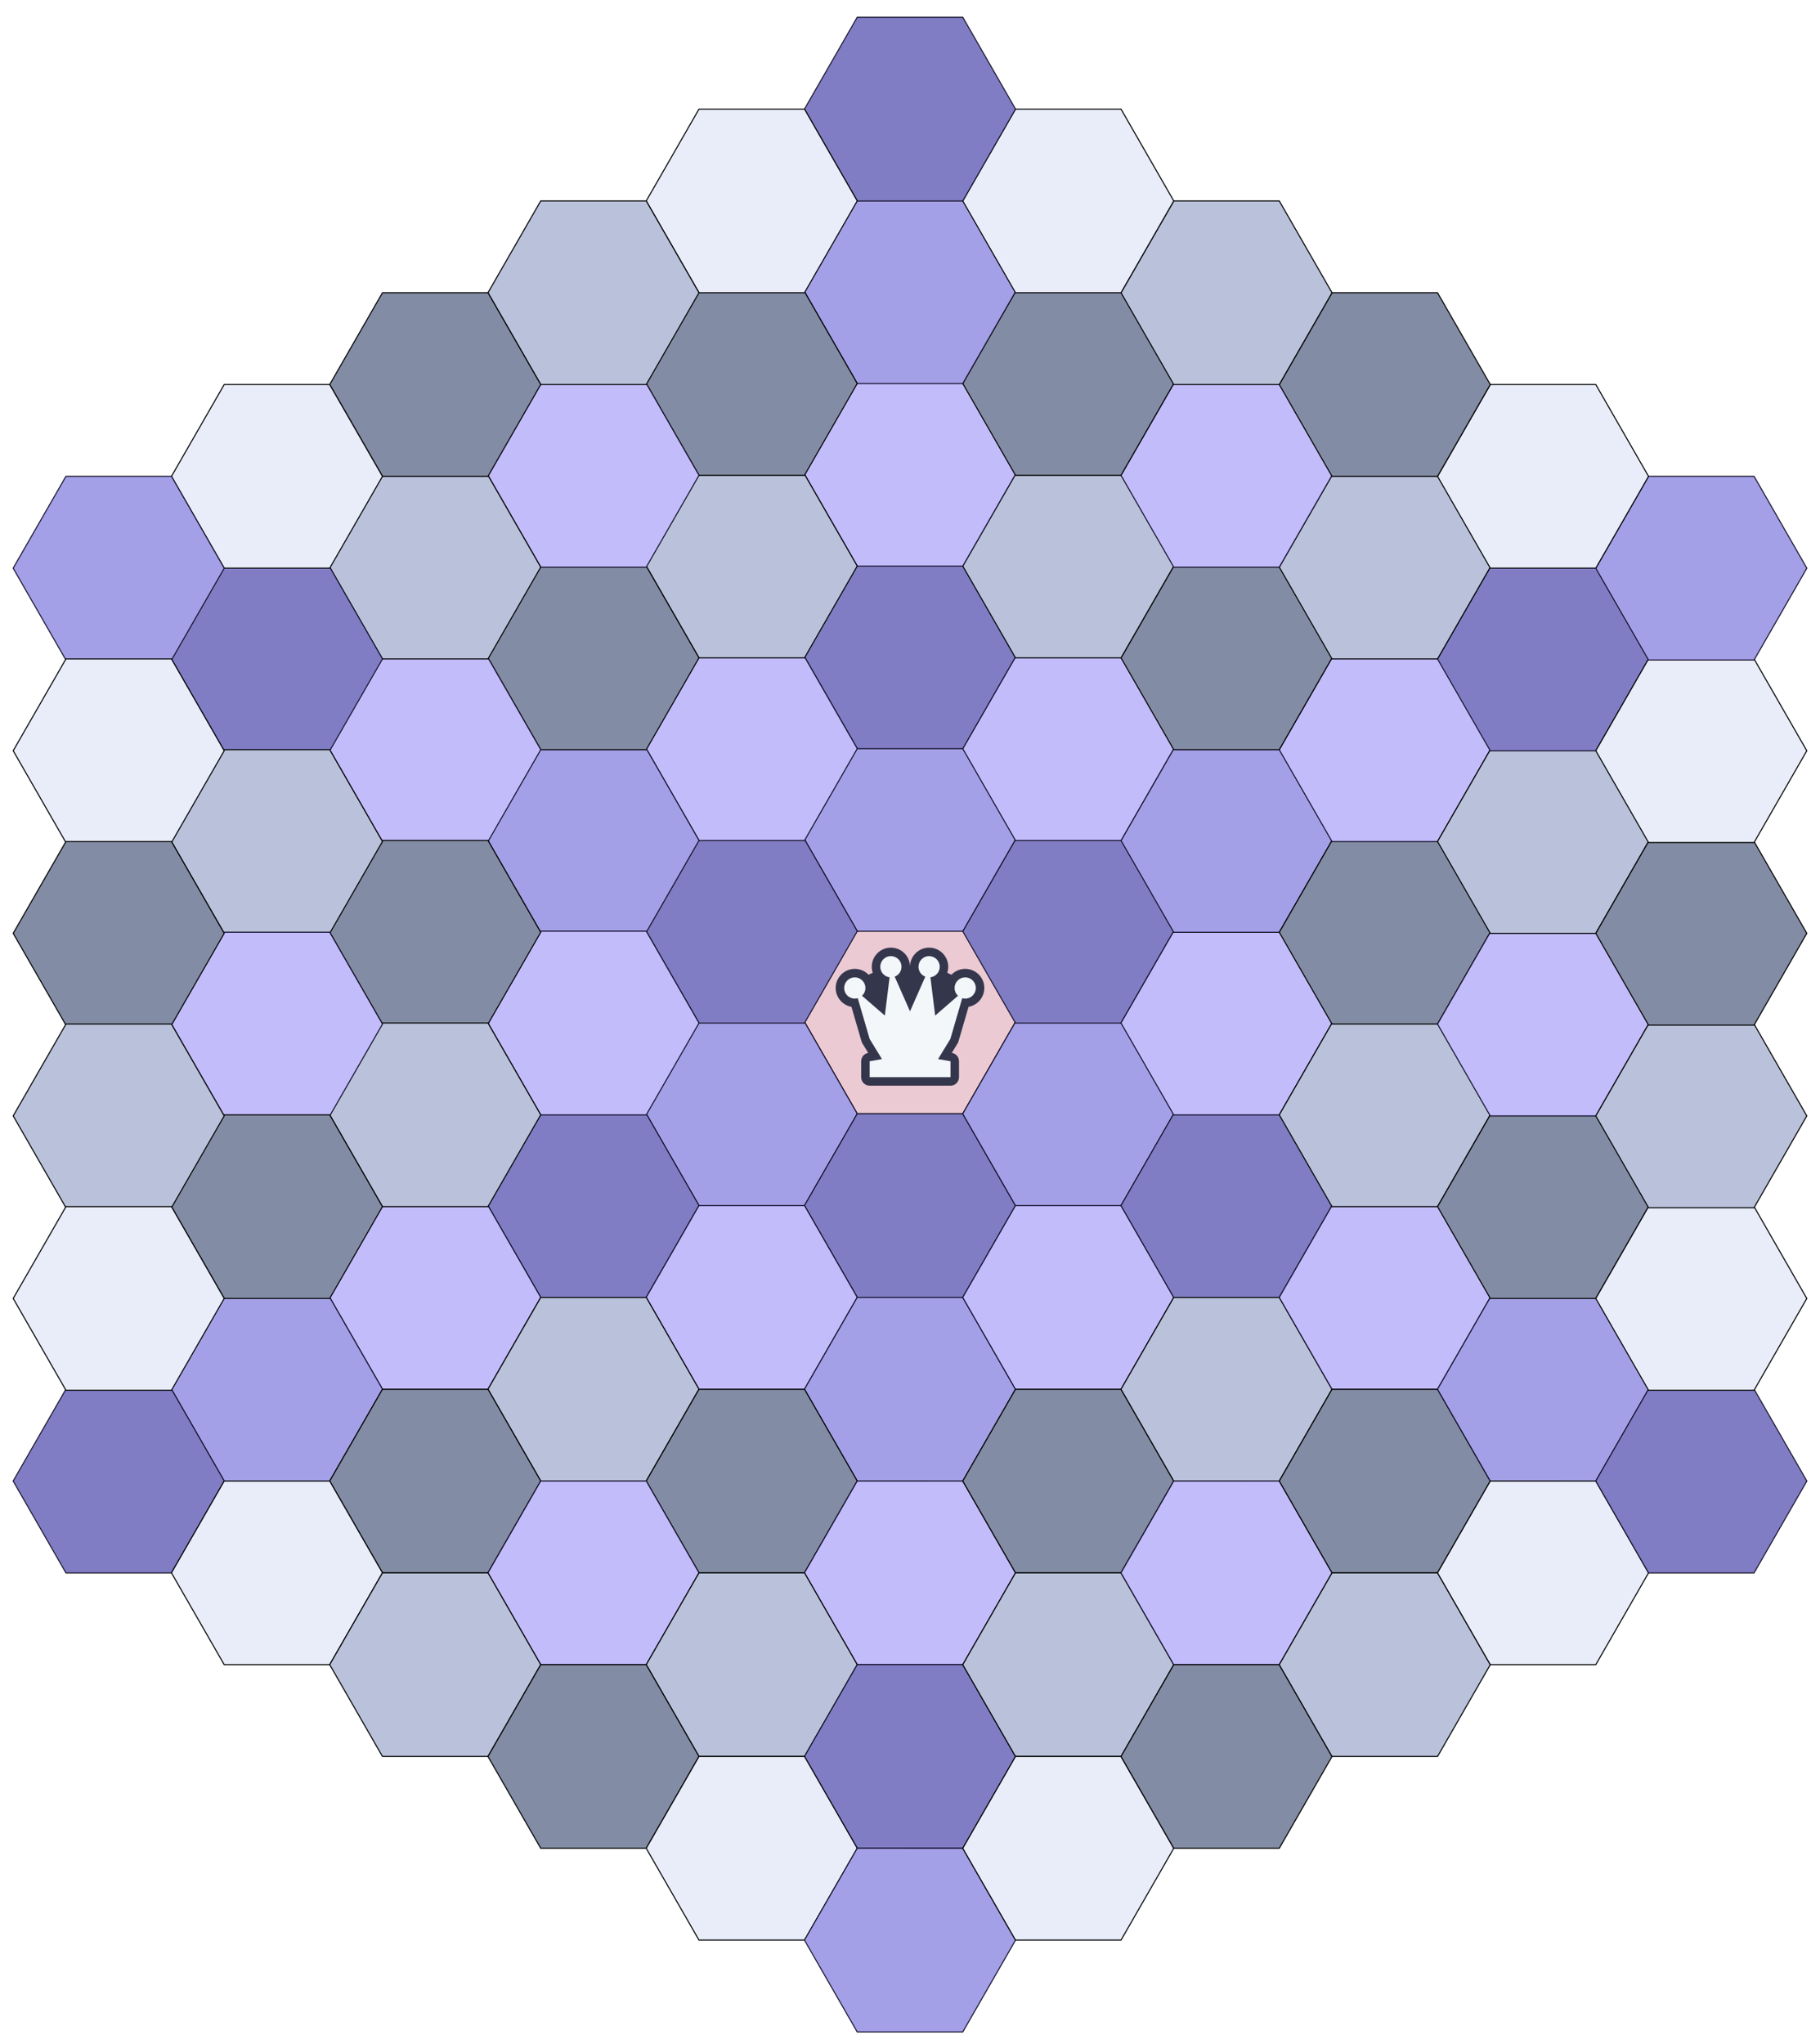<svg xmlns="http://www.w3.org/2000/svg" viewBox="-862.5 -952.628 1725 1905.256" width="722.335" height="811.014">
  <g>
    <path stroke="#000" fill="#E8EDF9" d="M100 0 50-87H-50l-50 87 50 87H50z"/>
    <path fill="red" opacity=".15" d="M100 0 50-87H-50l-50 87 50 87H50z"/>
    <g>
      <g>
        <path d="M-36.225-52.325c0 1.987.32 3.899.91 5.687l-3.974 1.864C-42.582-48.189-47.206-50.312-52.325-50.312c-10.003 0-18.113 8.109-18.113 18.113 0 8.917 6.444 16.329 14.928 17.834L-45.965 18.354c.199.683.488 1.337.859 1.944l5.5 9.001-.034.006c-3.845.68-6.648 4.022-6.648 7.927V52.325c0 4.446 3.604 8.05 8.05 8.05h76.63c2.135 0 4.183-.848 5.692-2.357 1.51-1.51 2.359-3.557 2.359-5.692V37.231c0-3.909-2.809-7.254-6.66-7.929l-.162-.028 5.486-8.976c.371-.607.66-1.261.859-1.944l9.544-32.72C63.994-15.871 70.438-23.283 70.438-32.2c0-10.003-8.11-18.113-18.113-18.113-5.126 0-9.754 2.129-13.049 5.551l-3.967-1.861c.594-1.793.916-3.71.916-5.703 0-10.003-8.109-18.112-18.113-18.112S0-62.328 0-52.325c0-10.003-8.109-18.112-18.113-18.112S-36.225-62.328-36.225-52.325Z" fill="#34364C"/>
        <path d="M-14.5-42.93C-10.728-44.382-8.05-48.041-8.05-52.325c0-5.557-4.505-10.062-10.062-10.062S-28.175-57.882-28.175-52.325c0 5.136 3.847 9.373 8.817 9.986l-4.488 36.301-21.633-18.789c1.978-1.837 3.216-4.461 3.216-7.374 0-5.557-4.505-10.062-10.062-10.062S-62.388-37.757-62.388-32.2s4.505 10.062 10.062 10.062c.978 0 1.924-.14 2.818-.4L-38.237 16.1l11.654 19.07-11.654 2.062V52.325h76.63V37.231l-11.803-2.07L38.237 16.1l11.269-38.637c.895.26 1.84.4 2.819.4 5.557 0 10.062-4.505 10.062-10.062S57.882-42.263 52.325-42.263 42.263-37.757 42.263-32.2c0 2.913 1.237 5.536 3.215 7.374L23.846-6.037l-4.488-36.301c4.97-.614 8.817-4.851 8.817-9.986 0-5.557-4.505-10.062-10.062-10.062S8.05-57.882 8.05-52.325c0 4.284 2.678 7.943 6.45 9.395L0-10.062l-14.5-32.868Z" fill="#F4F7FA"/>
      </g>
    </g>
  </g>
  <g>
    <path stroke="#000" fill="#B9C2DA" d="m-50 87-50-87h-100l-50 87 50 87h100z"/>
    <path fill="#7B61FF" opacity=".35" d="m-50 87-50-87h-100l-50 87 50 87h100z"/>
  </g>
  <g>
    <path stroke="#000" fill="#828CA4" d="M100 174 50 87H-50l-50 87 50 87H50z"/>
    <path fill="#7B61FF" opacity=".35" d="M100 174 50 87H-50l-50 87 50 87H50z"/>
  </g>
  <g>
    <path stroke="#000" fill="#B9C2DA" d="M250 87 200 0H100L50 87l50 87h100z"/>
    <path fill="#7B61FF" opacity=".35" d="M250 87 200 0H100L50 87l50 87h100z"/>
  </g>
  <g>
    <path stroke="#000" fill="#828CA4" d="m250-86-50-87H100L50-86l50 87h100z"/>
    <path fill="#7B61FF" opacity=".35" d="m250-86-50-87H100L50-86l50 87h100z"/>
  </g>
  <g>
    <path stroke="#000" fill="#B9C2DA" d="m100-173-50-87H-50l-50 87 50 87H50z"/>
    <path fill="#7B61FF" opacity=".35" d="m100-173-50-87H-50l-50 87 50 87H50z"/>
  </g>
  <g>
    <path stroke="#000" fill="#828CA4" d="m-50-86-50-87h-100l-50 87 50 87h100z"/>
    <path fill="#7B61FF" opacity=".35" d="m-50-86-50-87h-100l-50 87 50 87h100z"/>
  </g>
  <g>
    <path stroke="#000" fill="#828CA4" d="m-200 174-50-87h-100l-50 87 50 87h100z"/>
    <path fill="#7B61FF" opacity=".35" d="m-200 174-50-87h-100l-50 87 50 87h100z"/>
  </g>
  <g>
    <path stroke="#000" fill="#E8EDF9" d="m-50 261-50-87h-100l-50 87 50 87h100z"/>
    <path fill="#7B61FF" opacity=".35" d="m-50 261-50-87h-100l-50 87 50 87h100z"/>
  </g>
  <g>
    <path stroke="#000" fill="#B9C2DA" d="m100 348-50-87H-50l-50 87 50 87H50z"/>
    <path fill="#7B61FF" opacity=".35" d="m100 348-50-87H-50l-50 87 50 87H50z"/>
  </g>
  <g>
    <path stroke="#000" fill="#E8EDF9" d="m250 261-50-87H100l-50 87 50 87h100z"/>
    <path fill="#7B61FF" opacity=".35" d="m250 261-50-87H100l-50 87 50 87h100z"/>
  </g>
  <g>
    <path stroke="#000" fill="#828CA4" d="m400 174-50-87H250l-50 87 50 87h100z"/>
    <path fill="#7B61FF" opacity=".35" d="m400 174-50-87H250l-50 87 50 87h100z"/>
  </g>
  <g>
    <path stroke="#000" fill="#E8EDF9" d="m400 1-50-87H250L200 1l50 87h100z"/>
    <path fill="#7B61FF" opacity=".35" d="m400 1-50-87H250L200 1l50 87h100z"/>
  </g>
  <g>
    <path stroke="#000" fill="#B9C2DA" d="m400-172-50-87H250l-50 87 50 87h100z"/>
    <path fill="#7B61FF" opacity=".35" d="m400-172-50-87H250l-50 87 50 87h100z"/>
  </g>
  <g>
    <path stroke="#000" fill="#E8EDF9" d="m250-259-50-87H100l-50 87 50 87h100z"/>
    <path fill="#7B61FF" opacity=".35" d="m250-259-50-87H100l-50 87 50 87h100z"/>
  </g>
  <g>
    <path stroke="#000" fill="#828CA4" d="m100-346-50-87H-50l-50 87 50 87H50z"/>
    <path fill="#7B61FF" opacity=".35" d="m100-346-50-87H-50l-50 87 50 87H50z"/>
  </g>
  <g>
    <path stroke="#000" fill="#E8EDF9" d="m-50-259-50-87h-100l-50 87 50 87h100z"/>
    <path fill="#7B61FF" opacity=".35" d="m-50-259-50-87h-100l-50 87 50 87h100z"/>
  </g>
  <g>
    <path stroke="#000" fill="#B9C2DA" d="m-200-172-50-87h-100l-50 87 50 87h100z"/>
    <path fill="#7B61FF" opacity=".35" d="m-200-172-50-87h-100l-50 87 50 87h100z"/>
  </g>
  <g>
    <path stroke="#000" fill="#E8EDF9" d="m-200 1-50-87h-100l-50 87 50 87h100z"/>
    <path fill="#7B61FF" opacity=".35" d="m-200 1-50-87h-100l-50 87 50 87h100z"/>
  </g>
  <g>
    <path stroke="#000" fill="#E8EDF9" d="m-350 261-50-87h-100l-50 87 50 87h100z"/>
    <path fill="#7B61FF" opacity=".35" d="m-350 261-50-87h-100l-50 87 50 87h100z"/>
  </g>
  <g>
    <path stroke="#000" fill="#B9C2DA" d="m-200 348-50-87h-100l-50 87 50 87h100z"/>
  </g>
  <g>
    <path stroke="#000" fill="#828CA4" d="m-50 435-50-87h-100l-50 87 50 87h100z"/>
  </g>
  <g>
    <path stroke="#000" fill="#E8EDF9" d="m100 522-50-87H-50l-50 87 50 87H50z"/>
    <path fill="#7B61FF" opacity=".35" d="m100 522-50-87H-50l-50 87 50 87H50z"/>
  </g>
  <g>
    <path stroke="#000" fill="#828CA4" d="m250 435-50-87H100l-50 87 50 87h100z"/>
  </g>
  <g>
    <path stroke="#000" fill="#B9C2DA" d="m400 348-50-87H250l-50 87 50 87h100z"/>
  </g>
  <g>
    <path stroke="#000" fill="#E8EDF9" d="m550 261-50-87H400l-50 87 50 87h100z"/>
    <path fill="#7B61FF" opacity=".35" d="m550 261-50-87H400l-50 87 50 87h100z"/>
  </g>
  <g>
    <path stroke="#000" fill="#B9C2DA" d="M550 88 500 1H400l-50 87 50 87h100z"/>
  </g>
  <g>
    <path stroke="#000" fill="#828CA4" d="m550-85-50-87H400l-50 87 50 87h100z"/>
  </g>
  <g>
    <path stroke="#000" fill="#E8EDF9" d="m550-258-50-87H400l-50 87 50 87h100z"/>
    <path fill="#7B61FF" opacity=".35" d="m550-258-50-87H400l-50 87 50 87h100z"/>
  </g>
  <g>
    <path stroke="#000" fill="#828CA4" d="m400-345-50-87H250l-50 87 50 87h100z"/>
  </g>
  <g>
    <path stroke="#000" fill="#B9C2DA" d="m250-432-50-87H100l-50 87 50 87h100z"/>
  </g>
  <g>
    <path stroke="#000" fill="#E8EDF9" d="m100-519-50-87H-50l-50 87 50 87H50z"/>
    <path fill="#7B61FF" opacity=".35" d="m100-519-50-87H-50l-50 87 50 87H50z"/>
  </g>
  <g>
    <path stroke="#000" fill="#B9C2DA" d="m-50-432-50-87h-100l-50 87 50 87h100z"/>
  </g>
  <g>
    <path stroke="#000" fill="#828CA4" d="m-200-345-50-87h-100l-50 87 50 87h100z"/>
  </g>
  <g>
    <path stroke="#000" fill="#E8EDF9" d="m-350-258-50-87h-100l-50 87 50 87h100z"/>
    <path fill="#7B61FF" opacity=".35" d="m-350-258-50-87h-100l-50 87 50 87h100z"/>
  </g>
  <g>
    <path stroke="#000" fill="#828CA4" d="m-350-85-50-87h-100l-50 87 50 87h100z"/>
  </g>
  <g>
    <path stroke="#000" fill="#B9C2DA" d="m-350 88-50-87h-100l-50 87 50 87h100z"/>
  </g>
  <g>
    <path stroke="#000" fill="#B9C2DA" d="m-500 348-50-87h-100l-50 87 50 87h100z"/>
    <path fill="#7B61FF" opacity=".35" d="m-500 348-50-87h-100l-50 87 50 87h100z"/>
  </g>
  <g>
    <path stroke="#000" fill="#828CA4" d="m-350 435-50-87h-100l-50 87 50 87h100z"/>
  </g>
  <g>
    <path stroke="#000" fill="#E8EDF9" d="m-200 522-50-87h-100l-50 87 50 87h100z"/>
    <path fill="#7B61FF" opacity=".35" d="m-200 522-50-87h-100l-50 87 50 87h100z"/>
  </g>
  <g>
    <path stroke="#000" fill="#B9C2DA" d="m-50 609-50-87h-100l-50 87 50 87h100z"/>
  </g>
  <g>
    <path stroke="#000" fill="#828CA4" d="m100 696-50-87H-50l-50 87 50 87H50z"/>
    <path fill="#7B61FF" opacity=".35" d="m100 696-50-87H-50l-50 87 50 87H50z"/>
  </g>
  <g>
    <path stroke="#000" fill="#B9C2DA" d="m250 609-50-87H100l-50 87 50 87h100z"/>
  </g>
  <g>
    <path stroke="#000" fill="#E8EDF9" d="m400 522-50-87H250l-50 87 50 87h100z"/>
    <path fill="#7B61FF" opacity=".35" d="m400 522-50-87H250l-50 87 50 87h100z"/>
  </g>
  <g>
    <path stroke="#000" fill="#828CA4" d="m550 435-50-87H400l-50 87 50 87h100z"/>
  </g>
  <g>
    <path stroke="#000" fill="#B9C2DA" d="m700 348-50-87H550l-50 87 50 87h100z"/>
    <path fill="#7B61FF" opacity=".35" d="m700 348-50-87H550l-50 87 50 87h100z"/>
  </g>
  <g>
    <path stroke="#000" fill="#828CA4" d="m700 175-50-87H550l-50 87 50 87h100z"/>
  </g>
  <g>
    <path stroke="#000" fill="#E8EDF9" d="m700 2-50-87H550L500 2l50 87h100z"/>
    <path fill="#7B61FF" opacity=".35" d="m700 2-50-87H550L500 2l50 87h100z"/>
  </g>
  <g>
    <path stroke="#000" fill="#B9C2DA" d="m700-171-50-87H550l-50 87 50 87h100z"/>
  </g>
  <g>
    <path stroke="#000" fill="#828CA4" d="m700-344-50-87H550l-50 87 50 87h100z"/>
    <path fill="#7B61FF" opacity=".35" d="m700-344-50-87H550l-50 87 50 87h100z"/>
  </g>
  <g>
    <path stroke="#000" fill="#B9C2DA" d="m550-431-50-87H400l-50 87 50 87h100z"/>
  </g>
  <g>
    <path stroke="#000" fill="#E8EDF9" d="m400-518-50-87H250l-50 87 50 87h100z"/>
    <path fill="#7B61FF" opacity=".35" d="m400-518-50-87H250l-50 87 50 87h100z"/>
  </g>
  <g>
    <path stroke="#000" fill="#828CA4" d="m250-605-50-87H100l-50 87 50 87h100z"/>
  </g>
  <g>
    <path stroke="#000" fill="#B9C2DA" d="m100-692-50-87H-50l-50 87 50 87H50z"/>
    <path fill="#7B61FF" opacity=".35" d="m100-692-50-87H-50l-50 87 50 87H50z"/>
  </g>
  <g>
    <path stroke="#000" fill="#828CA4" d="m-50-605-50-87h-100l-50 87 50 87h100z"/>
  </g>
  <g>
    <path stroke="#000" fill="#E8EDF9" d="m-200-518-50-87h-100l-50 87 50 87h100z"/>
    <path fill="#7B61FF" opacity=".35" d="m-200-518-50-87h-100l-50 87 50 87h100z"/>
  </g>
  <g>
    <path stroke="#000" fill="#B9C2DA" d="m-350-431-50-87h-100l-50 87 50 87h100z"/>
  </g>
  <g>
    <path stroke="#000" fill="#828CA4" d="m-500-344-50-87h-100l-50 87 50 87h100z"/>
    <path fill="#7B61FF" opacity=".35" d="m-500-344-50-87h-100l-50 87 50 87h100z"/>
  </g>
  <g>
    <path stroke="#000" fill="#B9C2DA" d="m-500-171-50-87h-100l-50 87 50 87h100z"/>
  </g>
  <g>
    <path stroke="#000" fill="#E8EDF9" d="m-500 2-50-87h-100l-50 87 50 87h100z"/>
    <path fill="#7B61FF" opacity=".35" d="m-500 2-50-87h-100l-50 87 50 87h100z"/>
  </g>
  <g>
    <path stroke="#000" fill="#828CA4" d="m-500 175-50-87h-100l-50 87 50 87h100z"/>
  </g>
  <g>
    <path stroke="#000" fill="#828CA4" d="m-650 435-50-87h-100l-50 87 50 87h100z"/>
    <path fill="#7B61FF" opacity=".35" d="m-650 435-50-87h-100l-50 87 50 87h100z"/>
  </g>
  <g>
    <path stroke="#000" fill="#E8EDF9" d="m-500 522-50-87h-100l-50 87 50 87h100z"/>
  </g>
  <g>
    <path stroke="#000" fill="#B9C2DA" d="m-350 609-50-87h-100l-50 87 50 87h100z"/>
  </g>
  <g>
    <path stroke="#000" fill="#828CA4" d="m-200 696-50-87h-100l-50 87 50 87h100z"/>
  </g>
  <g>
    <path stroke="#000" fill="#E8EDF9" d="m-50 783-50-87h-100l-50 87 50 87h100z"/>
  </g>
  <g>
    <path stroke="#000" fill="#B9C2DA" d="m100 870-50-87H-50l-50 87 50 87H50z"/>
    <path fill="#7B61FF" opacity=".35" d="m100 870-50-87H-50l-50 87 50 87H50z"/>
  </g>
  <g>
    <path stroke="#000" fill="#E8EDF9" d="m250 783-50-87H100l-50 87 50 87h100z"/>
  </g>
  <g>
    <path stroke="#000" fill="#828CA4" d="m400 696-50-87H250l-50 87 50 87h100z"/>
  </g>
  <g>
    <path stroke="#000" fill="#B9C2DA" d="m550 609-50-87H400l-50 87 50 87h100z"/>
  </g>
  <g>
    <path stroke="#000" fill="#E8EDF9" d="m700 522-50-87H550l-50 87 50 87h100z"/>
  </g>
  <g>
    <path stroke="#000" fill="#828CA4" d="m850 435-50-87H700l-50 87 50 87h100z"/>
    <path fill="#7B61FF" opacity=".35" d="m850 435-50-87H700l-50 87 50 87h100z"/>
  </g>
  <g>
    <path stroke="#000" fill="#E8EDF9" d="m850 262-50-87H700l-50 87 50 87h100z"/>
  </g>
  <g>
    <path stroke="#000" fill="#B9C2DA" d="M850 89 800 2H700l-50 87 50 87h100z"/>
  </g>
  <g>
    <path stroke="#000" fill="#828CA4" d="m850-84-50-87H700l-50 87 50 87h100z"/>
  </g>
  <g>
    <path stroke="#000" fill="#E8EDF9" d="m850-257-50-87H700l-50 87 50 87h100z"/>
  </g>
  <g>
    <path stroke="#000" fill="#B9C2DA" d="m850-430-50-87H700l-50 87 50 87h100z"/>
    <path fill="#7B61FF" opacity=".35" d="m850-430-50-87H700l-50 87 50 87h100z"/>
  </g>
  <g>
    <path stroke="#000" fill="#E8EDF9" d="m700-517-50-87H550l-50 87 50 87h100z"/>
  </g>
  <g>
    <path stroke="#000" fill="#828CA4" d="m550-604-50-87H400l-50 87 50 87h100z"/>
  </g>
  <g>
    <path stroke="#000" fill="#B9C2DA" d="m400-691-50-87H250l-50 87 50 87h100z"/>
  </g>
  <g>
    <path stroke="#000" fill="#E8EDF9" d="m250-778-50-87H100l-50 87 50 87h100z"/>
  </g>
  <g>
    <path stroke="#000" fill="#828CA4" d="m100-865-50-87H-50l-50 87 50 87H50z"/>
    <path fill="#7B61FF" opacity=".35" d="m100-865-50-87H-50l-50 87 50 87H50z"/>
  </g>
  <g>
    <path stroke="#000" fill="#E8EDF9" d="m-50-778-50-87h-100l-50 87 50 87h100z"/>
  </g>
  <g>
    <path stroke="#000" fill="#B9C2DA" d="m-200-691-50-87h-100l-50 87 50 87h100z"/>
  </g>
  <g>
    <path stroke="#000" fill="#828CA4" d="m-350-604-50-87h-100l-50 87 50 87h100z"/>
  </g>
  <g>
    <path stroke="#000" fill="#E8EDF9" d="m-500-517-50-87h-100l-50 87 50 87h100z"/>
  </g>
  <g>
    <path stroke="#000" fill="#B9C2DA" d="m-650-430-50-87h-100l-50 87 50 87h100z"/>
    <path fill="#7B61FF" opacity=".35" d="m-650-430-50-87h-100l-50 87 50 87h100z"/>
  </g>
  <g>
    <path stroke="#000" fill="#E8EDF9" d="m-650-257-50-87h-100l-50 87 50 87h100z"/>
  </g>
  <g>
    <path stroke="#000" fill="#828CA4" d="m-650-84-50-87h-100l-50 87 50 87h100z"/>
  </g>
  <g>
    <path stroke="#000" fill="#B9C2DA" d="m-650 89-50-87h-100l-50 87 50 87h100z"/>
  </g>
  <g>
    <path stroke="#000" fill="#E8EDF9" d="m-650 262-50-87h-100l-50 87 50 87h100z"/>
  </g>
</svg>
